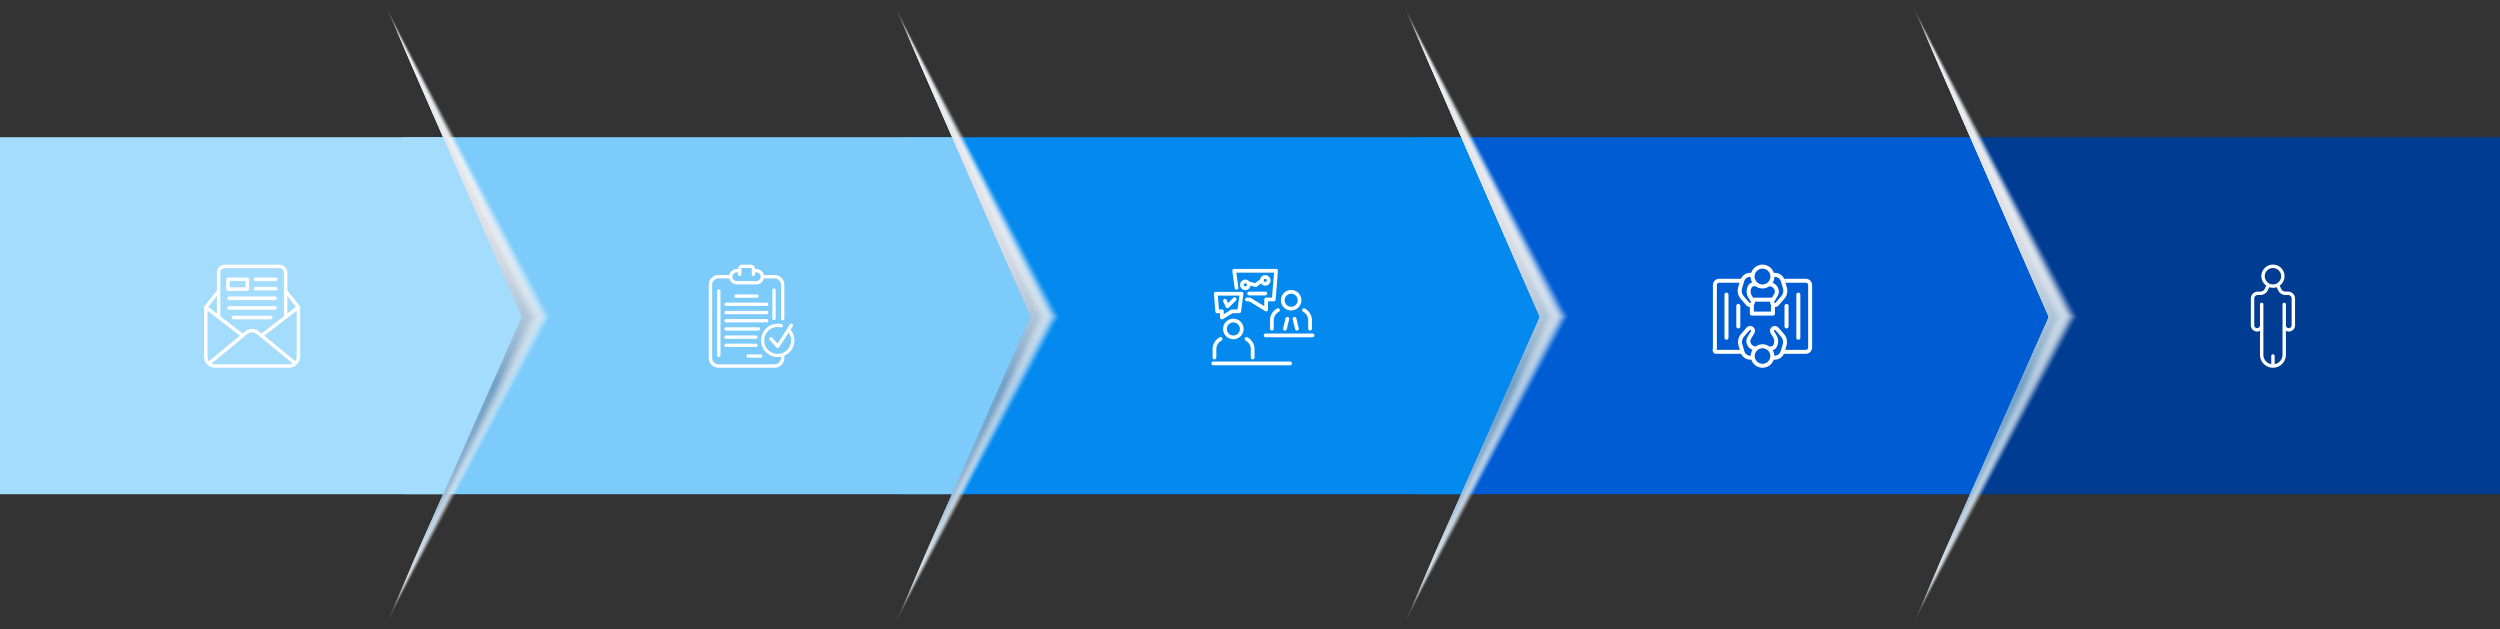 <svg xmlns="http://www.w3.org/2000/svg" xmlns:xlink="http://www.w3.org/1999/xlink" width="1164" height="292.997" viewBox="0 0 1164 292.997">
  <rect x="0" y="0" width="1164" height="292.997" fill="#333333" stroke="none"/>
  <defs>
    <style>
      .cls-1 {
        fill: #003d92;
      }

      .cls-2 {
        fill: #005cd3;
      }

      .cls-3 {
        fill: #048aef;
      }

      .cls-4 {
        fill: #7ccbfa;
      }

      .cls-18, .cls-5 {
        fill: #fff;
      }

      .cls-5 {
        opacity: 0;
      }

      .cls-10, .cls-11, .cls-12, .cls-13, .cls-14, .cls-15, .cls-16, .cls-5, .cls-6, .cls-7, .cls-8, .cls-9 {
        mix-blend-mode: multiply;
        isolation: isolate;
      }

      .cls-6 {
        opacity: 0.091;
        fill: url(#linear-gradient);
      }

      .cls-7 {
        opacity: 0.182;
        fill: url(#linear-gradient-2);
      }

      .cls-8 {
        opacity: 0.273;
        fill: url(#linear-gradient-3);
      }

      .cls-9 {
        opacity: 0.364;
        fill: url(#linear-gradient-4);
      }

      .cls-10 {
        opacity: 0.455;
        fill: url(#linear-gradient-5);
      }

      .cls-11 {
        opacity: 0.545;
        fill: url(#linear-gradient-6);
      }

      .cls-12 {
        opacity: 0.636;
        fill: url(#linear-gradient-7);
      }

      .cls-13 {
        opacity: 0.727;
        fill: url(#linear-gradient-8);
      }

      .cls-14 {
        opacity: 0.818;
        fill: url(#linear-gradient-9);
      }

      .cls-15 {
        opacity: 0.909;
        fill: url(#linear-gradient-10);
      }

      .cls-16 {
        fill: url(#linear-gradient-11);
      }

      .cls-17 {
        fill: #a3dcfd;
      }
    </style>
    <linearGradient id="linear-gradient" x1="0.5" y1="-0.014" x2="0.5" y2="1.069" gradientUnits="objectBoundingBox">
      <stop offset="0" stop-color="#fdfdfe"/>
      <stop offset="0.273" stop-color="#fcfcfd"/>
      <stop offset="0.5" stop-color="#f7f9fb"/>
      <stop offset="0.614" stop-color="#f2f6fa"/>
      <stop offset="0.888" stop-color="#f8fafc"/>
      <stop offset="1" stop-color="#fdfdfe"/>
    </linearGradient>
    <linearGradient id="linear-gradient-2" x1="0.5" y1="-0.014" x2="0.5" y2="1.069" gradientUnits="objectBoundingBox">
      <stop offset="0" stop-color="#fbfcfd"/>
      <stop offset="0.273" stop-color="#f9fafb"/>
      <stop offset="0.43" stop-color="#f4f6f9"/>
      <stop offset="0.614" stop-color="#e6eef5"/>
      <stop offset="0.793" stop-color="#ecf2f7"/>
      <stop offset="1" stop-color="#fbfcfd"/>
    </linearGradient>
    <linearGradient id="linear-gradient-3" x1="0.5" y1="-0.014" x2="0.5" y2="1.069" gradientUnits="objectBoundingBox">
      <stop offset="0" stop-color="#f9fafb"/>
      <stop offset="0.273" stop-color="#f7f7f9"/>
      <stop offset="0.394" stop-color="#f2f4f7"/>
      <stop offset="0.537" stop-color="#e3ebf2"/>
      <stop offset="0.614" stop-color="#d9e5ef"/>
      <stop offset="0.75" stop-color="#dfe9f1"/>
      <stop offset="0.941" stop-color="#f1f5f8"/>
      <stop offset="1" stop-color="#f9fafb"/>
    </linearGradient>
    <linearGradient id="linear-gradient-4" x1="0.5" y1="-0.014" x2="0.5" y2="1.069" gradientUnits="objectBoundingBox">
      <stop offset="0" stop-color="#f7f8fa"/>
      <stop offset="0.273" stop-color="#f4f4f7"/>
      <stop offset="0.376" stop-color="#eff1f5"/>
      <stop offset="0.497" stop-color="#e0e8f0"/>
      <stop offset="0.614" stop-color="#ccddea"/>
      <stop offset="0.726" stop-color="#d2e1ec"/>
      <stop offset="0.883" stop-color="#e4ecf3"/>
      <stop offset="1" stop-color="#f7f8fa"/>
    </linearGradient>
    <linearGradient id="linear-gradient-5" x1="0.5" y1="-0.014" x2="0.5" y2="1.069" gradientUnits="objectBoundingBox">
      <stop offset="0" stop-color="#f5f7f9"/>
      <stop offset="0.273" stop-color="#f1f2f5"/>
      <stop offset="0.363" stop-color="#eceff3"/>
      <stop offset="0.47" stop-color="#dde6ee"/>
      <stop offset="0.585" stop-color="#c6d8e7"/>
      <stop offset="0.614" stop-color="#bfd4e5"/>
      <stop offset="0.71" stop-color="#c5d8e7"/>
      <stop offset="0.846" stop-color="#d7e4ee"/>
      <stop offset="1" stop-color="#f5f7f9"/>
    </linearGradient>
    <linearGradient id="linear-gradient-6" x1="0.5" y1="-0.014" x2="0.5" y2="1.069" gradientUnits="objectBoundingBox">
      <stop offset="0" stop-color="#f4f5f8"/>
      <stop offset="0.273" stop-color="#eeeff2"/>
      <stop offset="0.355" stop-color="#e9ecf0"/>
      <stop offset="0.452" stop-color="#dae3ec"/>
      <stop offset="0.557" stop-color="#c3d5e4"/>
      <stop offset="0.614" stop-color="#b3cce0"/>
      <stop offset="0.699" stop-color="#b9d0e2"/>
      <stop offset="0.819" stop-color="#cbdbe9"/>
      <stop offset="0.96" stop-color="#e9eef4"/>
      <stop offset="1" stop-color="#f4f5f8"/>
    </linearGradient>
    <linearGradient id="linear-gradient-7" x1="0.5" y1="-0.014" x2="0.5" y2="1.069" gradientUnits="objectBoundingBox">
      <stop offset="0" stop-color="#f2f4f7"/>
      <stop offset="0.273" stop-color="#ebedf0"/>
      <stop offset="0.348" stop-color="#e6e9ee"/>
      <stop offset="0.437" stop-color="#d7e1ea"/>
      <stop offset="0.533" stop-color="#c0d2e2"/>
      <stop offset="0.614" stop-color="#a6c3db"/>
      <stop offset="0.691" stop-color="#acc7dd"/>
      <stop offset="0.799" stop-color="#bed3e4"/>
      <stop offset="0.926" stop-color="#dce6ef"/>
      <stop offset="1" stop-color="#f2f4f7"/>
    </linearGradient>
    <linearGradient id="linear-gradient-8" x1="0.5" y1="-0.014" x2="0.5" y2="1.069" gradientUnits="objectBoundingBox">
      <stop offset="0" stop-color="#f0f2f6"/>
      <stop offset="0.273" stop-color="#e8eaee"/>
      <stop offset="0.343" stop-color="#e3e7ec"/>
      <stop offset="0.425" stop-color="#d4dee8"/>
      <stop offset="0.514" stop-color="#bcd0e0"/>
      <stop offset="0.606" stop-color="#9bbcd6"/>
      <stop offset="0.614" stop-color="#99bbd6"/>
      <stop offset="0.684" stop-color="#9fbfd8"/>
      <stop offset="0.783" stop-color="#b1cadf"/>
      <stop offset="0.899" stop-color="#cfddea"/>
      <stop offset="1" stop-color="#f0f2f6"/>
    </linearGradient>
    <linearGradient id="linear-gradient-9" x1="0.5" y1="-0.014" x2="0.5" y2="1.069" gradientUnits="objectBoundingBox">
      <stop offset="0" stop-color="#eef0f4"/>
      <stop offset="0.273" stop-color="#e6e7ec"/>
      <stop offset="0.338" stop-color="#e1e4ea"/>
      <stop offset="0.414" stop-color="#d2dbe5"/>
      <stop offset="0.496" stop-color="#bacdde"/>
      <stop offset="0.582" stop-color="#99bad4"/>
      <stop offset="0.614" stop-color="#8cb2d0"/>
      <stop offset="0.679" stop-color="#92b6d2"/>
      <stop offset="0.77" stop-color="#a4c1d9"/>
      <stop offset="0.878" stop-color="#c3d4e4"/>
      <stop offset="0.997" stop-color="#eceff3"/>
      <stop offset="1" stop-color="#eef0f4"/>
    </linearGradient>
    <linearGradient id="linear-gradient-10" x1="0.5" y1="-0.014" x2="0.5" y2="1.069" gradientUnits="objectBoundingBox">
      <stop offset="0" stop-color="#eceff3"/>
      <stop offset="0.273" stop-color="#e3e5ea"/>
      <stop offset="0.334" stop-color="#dee2e8"/>
      <stop offset="0.406" stop-color="#cfd9e3"/>
      <stop offset="0.484" stop-color="#b7cbdc"/>
      <stop offset="0.566" stop-color="#96b7d2"/>
      <stop offset="0.614" stop-color="#80aacb"/>
      <stop offset="0.675" stop-color="#86aecd"/>
      <stop offset="0.761" stop-color="#98b9d4"/>
      <stop offset="0.862" stop-color="#b7cddf"/>
      <stop offset="0.973" stop-color="#e0e7ee"/>
      <stop offset="1" stop-color="#eceff3"/>
    </linearGradient>
    <linearGradient id="linear-gradient-11" x1="0.5" y1="-0.014" x2="0.5" y2="1.069" gradientUnits="objectBoundingBox">
      <stop offset="0" stop-color="#eaedf2"/>
      <stop offset="0.273" stop-color="#e0e2e8"/>
      <stop offset="0.331" stop-color="#dbdfe6"/>
      <stop offset="0.399" stop-color="#ccd6e1"/>
      <stop offset="0.473" stop-color="#b4c8da"/>
      <stop offset="0.55" stop-color="#93b4d0"/>
      <stop offset="0.614" stop-color="#73a1c6"/>
      <stop offset="0.671" stop-color="#79a5c8"/>
      <stop offset="0.752" stop-color="#8bb0cf"/>
      <stop offset="0.846" stop-color="#aac4da"/>
      <stop offset="0.951" stop-color="#d3dee9"/>
      <stop offset="1" stop-color="#eaedf2"/>
    </linearGradient>
  </defs>
  <g id="그룹_237" data-name="그룹 237" transform="translate(-378 -2705.784)">
    <path id="패스_306" data-name="패스 306" class="cls-1" d="M282.166,80.042H552.511V246.28H282.166l-36.549-83.709Z" transform="translate(989.489 2689.616)"/>
    <path id="패스_307" data-name="패스 307" class="cls-2" d="M454.413,246.28H195.5V80.042H454.413l36.549,83.709Z" transform="translate(840.844 2689.616)"/>
    <path id="패스_308" data-name="패스 308" class="cls-3" d="M395.391,246.28H135.5V80.042H395.391L431.94,163.75Z" transform="translate(662.889 2689.616)"/>
    <path id="패스_309" data-name="패스 309" class="cls-4" d="M332.414,246.28H76.833V80.042H332.414l36.549,83.709Z" transform="translate(488.888 2689.616)"/>
    <g id="그룹_140" data-name="그룹 140" transform="translate(793.466 2705.848)">
      <path id="패스_323" data-name="패스 323" class="cls-5" d="M134.637,356.774l64.406-145.433L134.259,63.952l78.706,147.341Z" transform="translate(-134.259 -63.952)"/>
      <path id="패스_324" data-name="패스 324" class="cls-6" d="M135.054,352.034l63.14-142.545L134.533,64.582l76.625,144.845Z" transform="translate(-133.444 -62.086)"/>
      <path id="패스_325" data-name="패스 325" class="cls-7" d="M135.471,347.294l61.874-139.657L134.808,65.211l74.543,142.35Z" transform="translate(-132.629 -60.219)"/>
      <path id="패스_326" data-name="패스 326" class="cls-8" d="M135.889,342.555,196.5,205.785,135.083,65.84l72.462,139.854Z" transform="translate(-131.814 -58.353)"/>
      <path id="패스_327" data-name="패스 327" class="cls-9" d="M136.306,337.815l59.342-133.882L135.358,66.47l70.381,137.358Z" transform="translate(-130.999 -56.486)"/>
      <path id="패스_328" data-name="패스 328" class="cls-10" d="M136.723,333.075,194.8,202.081,135.633,67.1l68.3,134.862Z" transform="translate(-130.184 -54.62)"/>
      <path id="패스_329" data-name="패스 329" class="cls-11" d="M137.14,328.335l56.81-128.107-58.043-132.5,66.218,132.366Z" transform="translate(-129.369 -52.753)"/>
      <path id="패스_330" data-name="패스 330" class="cls-12" d="M137.557,323.6,193.1,198.377,136.182,68.358l64.137,129.87Z" transform="translate(-128.554 -50.887)"/>
      <path id="패스_331" data-name="패스 331" class="cls-13" d="M137.974,318.856l54.278-122.331-55.8-127.537,62.056,127.374Z" transform="translate(-127.739 -49.02)"/>
      <path id="패스_332" data-name="패스 332" class="cls-14" d="M138.391,314.116,191.4,194.672,136.732,69.616l59.975,124.878Z" transform="translate(-126.924 -47.153)"/>
      <path id="패스_333" data-name="패스 333" class="cls-15" d="M138.808,309.377,190.555,192.82,137.006,70.246,194.9,192.628Z" transform="translate(-126.109 -45.287)"/>
      <path id="패스_334" data-name="패스 334" class="cls-16" d="M139.225,304.637l50.481-113.669L137.281,70.875l55.812,119.887Z" transform="translate(-125.294 -43.42)"/>
    </g>
    <g id="그룹_141" data-name="그룹 141" transform="translate(1030.513 2705.848)">
      <path id="패스_335" data-name="패스 335" class="cls-5" d="M194.408,356.774l64.406-145.433L194.03,63.952l78.706,147.341Z" transform="translate(-194.03 -63.952)"/>
      <path id="패스_336" data-name="패스 336" class="cls-6" d="M194.825,352.034l63.14-142.545L194.3,64.582l76.625,144.845Z" transform="translate(-193.214 -62.086)"/>
      <path id="패스_337" data-name="패스 337" class="cls-7" d="M195.242,347.294l61.874-139.657L194.579,65.211l74.543,142.35Z" transform="translate(-192.4 -60.219)"/>
      <path id="패스_338" data-name="패스 338" class="cls-8" d="M195.659,342.555l60.608-136.77L194.854,65.84l72.462,139.854Z" transform="translate(-191.585 -58.353)"/>
      <path id="패스_339" data-name="패스 339" class="cls-9" d="M196.076,337.815l59.342-133.882L195.129,66.47l70.381,137.358Z" transform="translate(-190.77 -56.486)"/>
      <path id="패스_340" data-name="패스 340" class="cls-10" d="M196.494,333.075,254.57,202.081,195.4,67.1l68.3,134.862Z" transform="translate(-189.955 -54.62)"/>
      <path id="패스_341" data-name="패스 341" class="cls-11" d="M196.911,328.335l56.81-128.107-58.043-132.5L261.9,200.094Z" transform="translate(-189.14 -52.753)"/>
      <path id="패스_342" data-name="패스 342" class="cls-12" d="M197.328,323.6l55.544-125.219L195.953,68.358l64.137,129.87Z" transform="translate(-188.325 -50.887)"/>
      <path id="패스_343" data-name="패스 343" class="cls-13" d="M197.745,318.856l54.278-122.331-55.8-127.537,62.056,127.374Z" transform="translate(-187.51 -49.02)"/>
      <path id="패스_344" data-name="패스 344" class="cls-14" d="M198.162,314.116l53.012-119.444L196.5,69.616l59.975,124.878Z" transform="translate(-186.695 -47.153)"/>
      <path id="패스_345" data-name="패스 345" class="cls-15" d="M198.579,309.377,250.325,192.82,196.777,70.246l57.893,122.383Z" transform="translate(-185.88 -45.287)"/>
      <path id="패스_346" data-name="패스 346" class="cls-16" d="M199,304.637l50.481-113.669L197.052,70.875l55.812,119.887Z" transform="translate(-185.065 -43.42)"/>
    </g>
    <g id="그룹_142" data-name="그룹 142" transform="translate(1267.477 2705.848)">
      <path id="패스_347" data-name="패스 347" class="cls-5" d="M254.158,356.774l64.406-145.433L253.779,63.952l78.706,147.341Z" transform="translate(-253.779 -63.952)"/>
      <path id="패스_348" data-name="패스 348" class="cls-6" d="M254.575,352.034l63.14-142.545L254.054,64.582l76.625,144.845Z" transform="translate(-252.964 -62.086)"/>
      <path id="패스_349" data-name="패스 349" class="cls-7" d="M254.992,347.294l61.874-139.657L254.329,65.211l74.543,142.35Z" transform="translate(-252.15 -60.219)"/>
      <path id="패스_350" data-name="패스 350" class="cls-8" d="M255.409,342.555l60.608-136.77L254.6,65.84l72.462,139.854Z" transform="translate(-251.335 -58.353)"/>
      <path id="패스_351" data-name="패스 351" class="cls-9" d="M255.826,337.815l59.342-133.882L254.879,66.47l70.381,137.358Z" transform="translate(-250.52 -56.486)"/>
      <path id="패스_352" data-name="패스 352" class="cls-10" d="M256.244,333.075,314.32,202.081,255.153,67.1l68.3,134.862Z" transform="translate(-249.705 -54.62)"/>
      <path id="패스_353" data-name="패스 353" class="cls-11" d="M256.661,328.335l56.81-128.107-58.043-132.5,66.218,132.366Z" transform="translate(-248.89 -52.753)"/>
      <path id="패스_354" data-name="패스 354" class="cls-12" d="M257.078,323.6l55.544-125.219L255.7,68.358l64.137,129.87Z" transform="translate(-248.075 -50.887)"/>
      <path id="패스_355" data-name="패스 355" class="cls-13" d="M257.495,318.856l54.278-122.331-55.8-127.537,62.056,127.374Z" transform="translate(-247.26 -49.02)"/>
      <path id="패스_356" data-name="패스 356" class="cls-14" d="M257.912,314.116l53.013-119.444L256.253,69.616l59.975,124.878Z" transform="translate(-246.445 -47.153)"/>
      <path id="패스_357" data-name="패스 357" class="cls-15" d="M258.329,309.377,310.076,192.82,256.527,70.246l57.893,122.383Z" transform="translate(-245.63 -45.287)"/>
      <path id="패스_358" data-name="패스 358" class="cls-16" d="M258.746,304.637l50.481-113.669L256.8,70.875l55.812,119.887Z" transform="translate(-244.815 -43.42)"/>
    </g>
    <g id="그룹_139" data-name="그룹 139" transform="translate(556.424 2705.784)">
      <path id="패스_311" data-name="패스 311" class="cls-5" d="M74.952,356.933,139.358,211.5,74.489,63.936l78.79,147.517Z" transform="translate(-74.489 -63.936)"/>
      <path id="패스_312" data-name="패스 312" class="cls-6" d="M75.369,352.194l63.138-142.56L74.764,64.566l76.709,145.021Z" transform="translate(-73.674 -62.07)"/>
      <path id="패스_313" data-name="패스 313" class="cls-7" d="M75.786,347.454l61.871-139.686L75.039,65.195,149.666,207.72Z" transform="translate(-72.859 -60.203)"/>
      <path id="패스_314" data-name="패스 314" class="cls-8" d="M76.2,342.714l60.6-136.813L75.314,65.824l72.546,140.03Z" transform="translate(-72.044 -58.337)"/>
      <path id="패스_315" data-name="패스 315" class="cls-9" d="M76.62,337.975l59.335-133.94L75.588,66.454l70.465,137.534Z" transform="translate(-71.229 -56.47)"/>
      <path id="패스_316" data-name="패스 316" class="cls-10" d="M77.037,333.235l58.068-131.067L75.863,67.083l68.384,135.038Z" transform="translate(-70.414 -54.603)"/>
      <path id="패스_317" data-name="패스 317" class="cls-11" d="M77.454,328.5l56.8-128.194L76.138,67.712l66.3,132.542Z" transform="translate(-69.599 -52.737)"/>
      <path id="패스_318" data-name="패스 318" class="cls-12" d="M77.872,323.755,133.4,198.435,76.413,68.341l64.221,130.046Z" transform="translate(-68.784 -50.87)"/>
      <path id="패스_319" data-name="패스 319" class="cls-13" d="M78.289,319.016l54.265-122.447L76.687,68.971l62.14,127.55Z" transform="translate(-67.969 -49.004)"/>
      <path id="패스_320" data-name="패스 320" class="cls-14" d="M78.706,314.276l53-119.574L76.962,69.6l60.059,125.054Z" transform="translate(-67.154 -47.137)"/>
      <path id="패스_321" data-name="패스 321" class="cls-15" d="M79.123,309.536l51.73-116.7L77.237,70.229l57.978,122.559Z" transform="translate(-66.34 -45.271)"/>
      <path id="패스_322" data-name="패스 322" class="cls-16" d="M79.54,304.8,130,190.969,77.512,70.859l55.9,120.063Z" transform="translate(-65.525 -43.404)"/>
    </g>
    <path id="패스_310" data-name="패스 310" class="cls-17" d="M235.824,246.28H29.5V80.042H235.824l36.549,83.709Z" transform="translate(348.5 2689.616)"/>
    <g id="그룹_74" data-name="그룹 74" transform="translate(397.289 2424.669)">
      <path id="패스_197" data-name="패스 197" class="cls-18" d="M120.463,424.123v23.052a5.123,5.123,0,0,1-1.584,3.7v.012c-.023.035-.058.046-.081.069a5.159,5.159,0,0,1-3.491,1.376H80.867a5.161,5.161,0,0,1-5.156-5.156V424.123c0-.035.023-.069.023-.1a.8.8,0,0,1,.035-.162.868.868,0,0,1,.081-.139.235.235,0,0,1,.047-.092l5.78-7.249v-8.335a3.705,3.705,0,0,1,3.7-3.711H110.8a3.715,3.715,0,0,1,3.711,3.711v8.335l5.78,7.249c.023.023.023.058.046.092a.766.766,0,0,1,.069.139.413.413,0,0,1,.035.162A.338.338,0,0,1,120.463,424.123Zm-1.618,23.052v-21.4L103.78,437.418l14.382,11.838A3.5,3.5,0,0,0,118.844,447.175Zm-.335-23.191-4-5.017v8.116Zm-1.6,26.335-16.578-13.642a3.568,3.568,0,0,0-4.5,0L79.272,450.319a3.5,3.5,0,0,0,1.6.393h34.44A3.584,3.584,0,0,0,116.914,450.319Zm-4.023-21.988V408.042a2.092,2.092,0,0,0-2.093-2.092H85.376a2.1,2.1,0,0,0-2.092,2.092v20.289l10.393,8.035,1.145-.936a5.158,5.158,0,0,1,6.543,0l1.133.936ZM78.012,449.256l14.382-11.838L77.33,425.776v21.4A3.585,3.585,0,0,0,78.012,449.256Zm3.665-22.173v-8.116l-4.012,5.017Z" transform="translate(0 0)"/>
      <path id="패스_198" data-name="패스 198" class="cls-18" d="M167.045,424.783a.826.826,0,1,1,0,1.653h-9.422a.826.826,0,1,1,0-1.653Z" transform="translate(-57.96 -14.454)"/>
      <path id="패스_199" data-name="패스 199" class="cls-18" d="M167.045,440.4a.826.826,0,1,1,0,1.653h-9.422a.826.826,0,1,1,0-1.653Z" transform="translate(-57.96 -25.722)"/>
      <path id="패스_200" data-name="패스 200" class="cls-18" d="M134.967,456.025a.827.827,0,0,1,0,1.653H113.5a.827.827,0,0,1,0-1.653Z" transform="translate(-26.149 -36.861)"/>
      <path id="패스_201" data-name="패스 201" class="cls-18" d="M134.967,471.646a.827.827,0,0,1,0,1.653H113.5a.827.827,0,0,1,0-1.653Z" transform="translate(-26.149 -48)"/>
      <path id="패스_202" data-name="패스 202" class="cls-18" d="M139.462,487.267a.826.826,0,0,1,0,1.653H122.141a.827.827,0,0,1,0-1.653Z" transform="translate(-32.715 -59.139)"/>
      <path id="패스_203" data-name="패스 203" class="cls-18" d="M122.584,425.609v4.581a.821.821,0,0,1-.826.826h-8.985a.821.821,0,0,1-.826-.826v-4.581a.829.829,0,0,1,.826-.826h8.985A.829.829,0,0,1,122.584,425.609Zm-1.653,3.755v-2.928H113.6v2.928Z" transform="translate(-25.897 -14.454)"/>
    </g>
    <g id="그룹_160" data-name="그룹 160" transform="translate(437.36 2427.2)">
      <path id="패스_204" data-name="패스 204" class="cls-18" d="M304.489,427.493a.782.782,0,0,0,.564.237.8.8,0,0,0,.788-.789V411.185a4.572,4.572,0,0,0-4.576-4.557H296.3a3.583,3.583,0,0,0-3.494-2.791h-.586a2.055,2.055,0,0,0-2.052-2.038H286.3a2.055,2.055,0,0,0-2.052,2.038h-.586a3.589,3.589,0,0,0-3.5,2.791h-4.96a4.572,4.572,0,0,0-4.568,4.557V445.23a4.575,4.575,0,0,0,4.568,4.57h26.057a4.575,4.575,0,0,0,4.576-4.57v-1.066l-1.578.5v.571a3.007,3.007,0,0,1-3,2.992H275.208a3.01,3.01,0,0,1-3-2.992V411.185a3.01,3.01,0,0,1,3-2.992h4.96a3.467,3.467,0,0,0,.193.6,1.023,1.023,0,0,0,.055.112,2.707,2.707,0,0,0,.248.462c.046.057.09.125.136.18a3.509,3.509,0,0,0,.27.326c.057.057.114.114.18.169.1.09.2.18.305.258.068.046.136.09.215.136a2.455,2.455,0,0,0,.349.19,2.361,2.361,0,0,0,.237.114,2.631,2.631,0,0,0,.417.122,1.27,1.27,0,0,0,.215.057,3.358,3.358,0,0,0,.676.079h9.143a3.357,3.357,0,0,0,.676-.079,1.044,1.044,0,0,0,.215-.057,3.157,3.157,0,0,0,.428-.122c.068-.035.147-.068.226-.1.112-.065.237-.122.349-.2.079-.046.147-.09.215-.136a2.348,2.348,0,0,0,.3-.258,2.2,2.2,0,0,0,.183-.169,2.356,2.356,0,0,0,.27-.326c.044-.068.09-.122.134-.18a2.376,2.376,0,0,0,.248-.462.733.733,0,0,0,.057-.112,3.238,3.238,0,0,0,.191-.6h4.963a3.007,3.007,0,0,1,3,2.992v15.756A.81.81,0,0,0,304.489,427.493ZM292.808,409.42h-9.143a2.009,2.009,0,0,1,0-4.018h.586v.89a.789.789,0,0,0,1.578,0v-2.443a.478.478,0,0,1,.474-.473h3.867a.478.478,0,0,1,.474.473v2.443a.789.789,0,0,0,1.578,0v-.89h.586a2.009,2.009,0,0,1,0,4.018Z" transform="translate(0 0)"/>
      <path id="패스_205" data-name="패스 205" class="cls-18" d="M374.881,509.6a7.756,7.756,0,0,1-4.685,7.127v.048l-1.554.488v-.048a7.632,7.632,0,0,1-1.532.156,7.776,7.776,0,0,1-7.526-5.849,7.28,7.28,0,0,1-.244-1.921,7.779,7.779,0,0,1,7.771-7.771,7.646,7.646,0,0,1,1.422.134l.333.067a.775.775,0,1,1-.354,1.508,6.569,6.569,0,0,0-1.4-.153,6.253,6.253,0,1,0,5.053,2.619l-4.4,6.794a.794.794,0,0,1-.588.343h-.067a.827.827,0,0,1-.577-.244l-3.174-3.507a.763.763,0,0,1,.056-1.089.783.783,0,0,1,1.1.046l2.5,2.753,5.772-8.914a.784.784,0,0,1,1.079-.233.8.8,0,0,1,.233,1.076l-1.033,1.588A7.725,7.725,0,0,1,374.881,509.6Z" transform="translate(-64.356 -72.535)"/>
      <path id="패스_206" data-name="패스 206" class="cls-18" d="M381,443.119v13.144a.777.777,0,1,1-1.554,0V443.119a.777.777,0,1,1,1.554,0Z" transform="translate(-79.194 -29.446)"/>
      <path id="패스_207" data-name="패스 207" class="cls-18" d="M316.782,466.793a.777.777,0,1,1,0,1.554H297.9a.777.777,0,1,1,0-1.554Z" transform="translate(-19.172 -47.305)"/>
      <path id="패스_208" data-name="패스 208" class="cls-18" d="M316.782,480.859a.777.777,0,0,1,0,1.554H297.9a.777.777,0,0,1,0-1.554Z" transform="translate(-19.172 -57.543)"/>
      <path id="패스_209" data-name="패스 209" class="cls-18" d="M316.782,494.883a.777.777,0,0,1,0,1.554H297.9a.777.777,0,0,1,0-1.554Z" transform="translate(-19.172 -67.75)"/>
      <path id="패스_210" data-name="패스 210" class="cls-18" d="M341.692,555.078a.772.772,0,1,1,0,1.543h-5.772a.772.772,0,1,1,0-1.543Z" transform="translate(-46.901 -111.496)"/>
      <path id="패스_211" data-name="패스 211" class="cls-18" d="M312.941,508.95a.777.777,0,1,1,0,1.554H297.9a.777.777,0,0,1,0-1.554Z" transform="translate(-19.206 -77.988)"/>
      <path id="패스_212" data-name="패스 212" class="cls-18" d="M312.574,537.662c0,.045.011.1.011.156a.787.787,0,0,1-.777.777H297.9a.777.777,0,1,1,0-1.554h13.909A.794.794,0,0,1,312.574,537.662Z" transform="translate(-19.214 -98.434)"/>
      <path id="패스_213" data-name="패스 213" class="cls-18" d="M324.717,452.768a.777.777,0,1,1,0,1.554h-9.691a.777.777,0,1,1,0-1.554Z" transform="translate(-31.681 -37.097)"/>
      <path id="패스_214" data-name="패스 214" class="cls-18" d="M311.808,522.974a.777.777,0,1,1,0,1.554H297.9a.777.777,0,1,1,0-1.554Z" transform="translate(-19.214 -88.196)"/>
      <path id="패스_215" data-name="패스 215" class="cls-18" d="M286.72,468.529v4.54a.777.777,0,1,1-1.554,0v-29.95a.777.777,0,1,1,1.554,0Z" transform="translate(-10.628 -29.009)"/>
    </g>
    <g id="그룹_161" data-name="그룹 161" transform="translate(485.651 2408.814)">
      <path id="패스_216" data-name="패스 216" class="cls-18" d="M562.071,525.52a.869.869,0,1,1,0,1.738H540.217a.869.869,0,1,1,0-1.738h21.853Z" transform="translate(-58.595 -73.263)"/>
      <path id="패스_217" data-name="패스 217" class="cls-18" d="M605.981,490.587v3.869a.869.869,0,1,1-1.738,0v-3.869a4.554,4.554,0,0,0-2.385-4,.869.869,0,0,1-.358-1.179,1.607,1.607,0,0,1,.14-.2.871.871,0,0,1,1.04-.148A6.287,6.287,0,0,1,605.981,490.587Z" transform="translate(-102.793 -44.447)"/>
      <path id="패스_218" data-name="패스 218" class="cls-18" d="M571.9,455.791a4.767,4.767,0,1,1-4.778,4.778A4.779,4.779,0,0,1,571.9,455.791Zm3.04,4.778a3.04,3.04,0,1,0-3.04,3.04A3.042,3.042,0,0,0,574.937,460.569Z" transform="translate(-78.379 -23.801)"/>
      <path id="패스_219" data-name="패스 219" class="cls-18" d="M589.26,504.137a.869.869,0,0,1-.646,1.048.787.787,0,0,1-.2.026.875.875,0,0,1-.847-.673l-1.109-4.638a.874.874,0,0,1,.646-1.057.883.883,0,0,1,1.048.646Z" transform="translate(-92.218 -54.304)"/>
      <path id="패스_220" data-name="패스 220" class="cls-18" d="M493,570.356a.869.869,0,1,1,0,1.738H457.222a.869.869,0,1,1,0-1.738H493Z" transform="translate(0 -105.052)"/>
      <path id="패스_221" data-name="패스 221" class="cls-18" d="M573.314,498.844a.888.888,0,0,1,.646,1.057l-1.118,4.638a.867.867,0,1,1-1.686-.4l1.109-4.647A.879.879,0,0,1,573.314,498.844Z" transform="translate(-81.372 -54.304)"/>
      <path id="패스_222" data-name="패스 222" class="cls-18" d="M554.6,485.4a.877.877,0,0,1-.349,1.179,4.545,4.545,0,0,0-2.393,4v3.869a.869.869,0,1,1-1.738,0v-3.869a6.288,6.288,0,0,1,3.3-5.529.816.816,0,0,1,.419-.114A.859.859,0,0,1,554.6,485.4Z" transform="translate(-66.464 -44.435)"/>
      <path id="패스_223" data-name="패스 223" class="cls-18" d="M510.657,422.465a.841.841,0,0,1,.227.664l-1.074,13.346a.868.868,0,0,1-.865.8h-2.681v3.782a.885.885,0,0,1-.445.76.827.827,0,0,1-.428.114.857.857,0,0,1-.454-.131l-7.424-4.525h-1.057a.876.876,0,0,1-.874-.874,1.057,1.057,0,0,1,.018-.175.872.872,0,0,1,.856-.69h1.3a.931.931,0,0,1,.454.122l6.315,3.852v-3.109a.861.861,0,0,1,.865-.865h2.752l.935-11.617H491.512l.943,6.944a.865.865,0,0,1-.742.978.488.488,0,0,1-.114.009.874.874,0,0,1-.865-.751l-1.074-7.931a.893.893,0,0,1,.2-.69.87.87,0,0,1,.655-.3h19.5A.879.879,0,0,1,510.657,422.465Z" transform="translate(-23.531)"/>
      <path id="패스_224" data-name="패스 224" class="cls-18" d="M513.826,432.2a2.447,2.447,0,0,0-2.4,1.983l-2.245,1.721-2.725-.7a2.444,2.444,0,1,0,.507,1.922l2.192.568a1,1,0,0,0,.218.026.906.906,0,0,0,.533-.175l1.922-1.476a2.453,2.453,0,1,0,2-3.869Zm-9.276,5.241a.719.719,0,0,1-.716-.716.716.716,0,0,1,1.432,0A.719.719,0,0,1,504.55,437.444Zm9.276-2.079a.712.712,0,0,1-.716-.708.72.72,0,0,1,.716-.716.712.712,0,0,1,.708.716A.7.7,0,0,1,513.826,435.365Z" transform="translate(-32.379 -7.135)"/>
      <path id="패스_225" data-name="패스 225" class="cls-18" d="M522.151,458.523a.869.869,0,0,1,0,1.738h-7.494a.869.869,0,1,1,0-1.738Z" transform="translate(-40.684 -25.763)"/>
      <path id="패스_226" data-name="패스 226" class="cls-18" d="M514.242,536.411v3.86a.869.869,0,1,1-1.738,0v-3.86a4.548,4.548,0,0,0-2.393-4.009.874.874,0,0,1-.349-1.179,1.094,1.094,0,0,1,.14-.192.872.872,0,0,1,1.039-.157A6.291,6.291,0,0,1,514.242,536.411Z" transform="translate(-37.784 -76.854)"/>
      <path id="패스_227" data-name="패스 227" class="cls-18" d="M474.069,459a.868.868,0,0,1,.2.69l-.332,2.428-.777,5.782a.875.875,0,0,1-.865.751H469.2l-4.481,2.743a.932.932,0,0,1-.454.122.827.827,0,0,1-.428-.114.86.86,0,0,1-.445-.751v-2h-1.31a.875.875,0,0,1-.874-.795l-.655-8.211a.853.853,0,0,1,.227-.664.879.879,0,0,1,.638-.279h11.992A.9.9,0,0,1,474.069,459Zm-2.533,7.913.882-6.472H462.365l.515,6.472h1.389a.869.869,0,0,1,.865.874v1.31l3.372-2.053a.857.857,0,0,1,.454-.131Z" transform="translate(-2.994 -25.85)"/>
      <path id="패스_228" data-name="패스 228" class="cls-18" d="M480.16,501.6a4.772,4.772,0,0,1,3.04,8.455,4.714,4.714,0,0,1-3.04,1.1,4.782,4.782,0,0,1-3.965-2.114,4.728,4.728,0,0,1-.812-2.664A4.779,4.779,0,0,1,480.16,501.6Zm3.04,4.778a3.04,3.04,0,1,0-3.04,3.04A3.041,3.041,0,0,0,483.2,506.377Z" transform="translate(-13.557 -56.245)"/>
      <path id="패스_229" data-name="패스 229" class="cls-18" d="M481.362,467.725a.886.886,0,0,1,0,1.232l-3.337,3.328a.868.868,0,0,1-.611.262.943.943,0,0,1-.157-.018.85.85,0,0,1-.638-.5l-1.162-2.568a.868.868,0,1,1,1.581-.716l.646,1.424,2.446-2.446A.87.87,0,0,1,481.362,467.725Z" transform="translate(-13.554 -32.093)"/>
      <path id="패스_230" data-name="패스 230" class="cls-18" d="M462.863,531.225a.874.874,0,0,1-.349,1.179,4.548,4.548,0,0,0-2.393,4.009v3.86a.869.869,0,1,1-1.738,0v-3.86a6.291,6.291,0,0,1,3.3-5.538.87.87,0,0,1,1.179.349Z" transform="translate(-1.448 -76.856)"/>
    </g>
    <g id="그룹_162" data-name="그룹 162" transform="translate(516.269 2402.669)">
      <path id="패스_231" data-name="패스 231" class="cls-18" d="M698.7,434.774l-.6,2.024a5.79,5.79,0,0,0,1.162,5.454l1.2,1.4,1.387,1.612a2.275,2.275,0,0,0,1.659.787v3.065a.932.932,0,0,0,.928.937h9.831a.932.932,0,0,0,.928-.937v-3.055h.038a2.274,2.274,0,0,0,1.724-.8l1.35-1.565,1.237-1.443a5.791,5.791,0,0,0,1.162-5.454l-.6-2.024-.618-1.865a4.815,4.815,0,0,0-4.33-2.755h-.487a5.539,5.539,0,0,0-10.533,0h-.487a4.824,4.824,0,0,0-4.3,2.7c.032-.046.06-.094.093-.139-.034.045-.061.093-.093.139-.01.02-.021.039-.031.06h-.009a11.548,11.548,0,0,0-.972,1.865Zm14.628,13.411h-7.956s0-3.008.028-3.046a2.274,2.274,0,0,0,.291-.534.583.583,0,0,1,.047-.113,2.7,2.7,0,0,0,.113-.562v-.1a2.117,2.117,0,0,0,0-.244h7.1a2.67,2.67,0,0,0,0,.272v.065a2.39,2.39,0,0,0,.122.572c.009.028.018.066.028.094a2.522,2.522,0,0,0,.225.45Zm.853-13.513a3.5,3.5,0,0,0,.2-.366,2.22,2.22,0,0,0,.1-.216,5.52,5.52,0,0,0,.225-.59c.009-.037.019-.084.028-.131a4.553,4.553,0,0,0,.122-.516c.01-.075.019-.141.028-.206a4.373,4.373,0,0,0,.047-.5c.01-.047.01-.085.019-.131h.206a2.943,2.943,0,0,1,2.8,2.09l.965,3.224a3.936,3.936,0,0,1-.8,3.7l-2.587,3.008a.424.424,0,0,1-.328.15.464.464,0,0,1-.281-.141l-.037-.037a.484.484,0,0,1-.056-.15c0-.028-.019-.047-.019-.075a.4.4,0,0,1,.056-.225l1.556-2.624a4.1,4.1,0,0,0,.094-4.02,4.563,4.563,0,0,0-2.418-2.118C714.136,434.765,714.155,434.718,714.183,434.672ZM709.4,428.2a3.682,3.682,0,0,1,3.683,3.674,3.522,3.522,0,0,1-.094.778,1.047,1.047,0,0,1-.075.244,4.287,4.287,0,0,1-.159.487c-.047.094-.1.178-.15.272a3.31,3.31,0,0,1-.244.384c-.056.084-.131.159-.2.244-.1.112-.206.225-.319.328a3.684,3.684,0,0,1-2.446.947,3.776,3.776,0,0,1-2.764-1.274c-.066-.085-.141-.16-.2-.244a3.335,3.335,0,0,1-.244-.384c-.047-.094-.1-.178-.14-.272a3.01,3.01,0,0,1-.169-.487,1.878,1.878,0,0,1-.075-.244,3.54,3.54,0,0,1-.094-.778A3.688,3.688,0,0,1,709.4,428.2Zm-3.224,8.181a5.494,5.494,0,0,0,3.224,1.04,5.576,5.576,0,0,0,3.205-1.021,2.685,2.685,0,0,1,2.268,1.406,2.189,2.189,0,0,1-.047,2.184l-1.031,1.734h-8.79l-.6-1a3.727,3.727,0,0,1-.075-3.664,1.287,1.287,0,0,1,1.125-.675Zm-6.288.956.956-3.224a2.944,2.944,0,0,1,2.8-2.09h.216c0,.047.01.1.01.15.009.141.019.291.037.431a1.907,1.907,0,0,0,.037.225,2.781,2.781,0,0,0,.085.4l.056.225c.047.15.1.3.159.45.028.075.065.15.094.225.066.15.141.291.216.431a.275.275,0,0,0,.037.075,3.182,3.182,0,0,0-1.912,1.537,5.636,5.636,0,0,0,.122,5.5l1.125,1.893a.413.413,0,0,1-.337.628.437.437,0,0,1-.328-.15l-2.586-3.008A3.908,3.908,0,0,1,699.891,437.333Z" transform="translate(-27.047)"/>
      <path id="패스_232" data-name="패스 232" class="cls-18" d="M702.49,447.642h-10.1c.194.6.573,1.2.857,1.836h9.245a1.116,1.116,0,0,1,1.119,1.117v29.035a1.116,1.116,0,0,1-1.119,1.117h-9.572l.592-1.994a5.694,5.694,0,0,0-1.147-5.372l-1.221-1.421-1.332-1.541a2.246,2.246,0,0,0-3.635,2.612l1.11,1.865a3.665,3.665,0,0,1,.074,3.609,1.259,1.259,0,0,1-1.11.665h-.712a5.429,5.429,0,0,0-3.182-1.025,5.511,5.511,0,0,0-3.163,1.006,2.65,2.65,0,0,1-2.238-1.385,2.2,2.2,0,0,1,.046-2.15l1.535-2.584a2.228,2.228,0,0,0-.129-2.492,2.192,2.192,0,0,0-1.72-.9,2.233,2.233,0,0,0-1.785.775l-1.369,1.587-1.184,1.375a5.7,5.7,0,0,0-1.147,5.372l.592,1.994H661.02c.009-.092.018-.185.028-.268a7.539,7.539,0,0,0,.055-.849V450.6a1.116,1.116,0,0,1,1.119-1.117H671.8l.6-1.836H662.223a2.959,2.959,0,0,0-2.96,2.953v29.035c0,.24-.028.461-.046.674a2.163,2.163,0,0,0,.342,1.781,1.682,1.682,0,0,0,1.3.5h11.542a4.763,4.763,0,0,0,4.273,2.713h.481a5.47,5.47,0,0,0,10.4,0h.481a4.753,4.753,0,0,0,4.273-2.713H702.49a2.96,2.96,0,0,0,2.96-2.954V450.6A2.959,2.959,0,0,0,702.49,447.642ZM677.64,480.849l-.194.36a2.228,2.228,0,0,0-.1.213,3.94,3.94,0,0,0-.213.581.68.68,0,0,0-.037.129c-.046.166-.083.341-.12.508-.009.074-.018.138-.028.212a3.993,3.993,0,0,0-.046.48c0,.046-.009.083-.009.129h-.213a2.9,2.9,0,0,1-2.765-2.058l-.943-3.175a3.843,3.843,0,0,1,.777-3.646l2.552-2.962a.415.415,0,0,1,.324-.138.378.378,0,0,1,.314.157.421.421,0,0,1,.018.452l-1.535,2.584a4.022,4.022,0,0,0-.083,3.969,4.472,4.472,0,0,0,2.377,2.077C677.686,480.757,677.667,480.8,677.64,480.849Zm4.717,6.377a3.635,3.635,0,0,1-3.635-3.618,3.475,3.475,0,0,1,.092-.766,1.819,1.819,0,0,1,.074-.24,2.941,2.941,0,0,1,.167-.48,2.243,2.243,0,0,1,.139-.258,2.724,2.724,0,0,1,.24-.388c.055-.083.13-.157.194-.24a3.723,3.723,0,0,1,2.728-1.255,3.64,3.64,0,0,1,2.414.932c.111.1.213.212.314.323.065.083.139.157.194.24a2.724,2.724,0,0,1,.24.388c.046.083.1.166.148.258a4.2,4.2,0,0,1,.157.48,1.036,1.036,0,0,1,.074.24,3.461,3.461,0,0,1,.093.766A3.63,3.63,0,0,1,682.357,487.226Zm9.4-9L690.8,481.4a2.9,2.9,0,0,1-2.765,2.058h-.2a.714.714,0,0,1-.019-.147c-.009-.139-.018-.286-.037-.425a1.9,1.9,0,0,0-.037-.221,3.085,3.085,0,0,0-.083-.406c-.019-.064-.037-.138-.055-.2-.046-.157-.1-.314-.157-.462a1.912,1.912,0,0,0-.093-.2,3.721,3.721,0,0,0-.213-.434.271.271,0,0,0-.037-.074,3.14,3.14,0,0,0,1.887-1.514,5.5,5.5,0,0,0-.12-5.408l-1.11-1.874a.421.421,0,0,1,.019-.452.378.378,0,0,1,.314-.157.4.4,0,0,1,.324.138l2.553,2.962A3.87,3.87,0,0,1,691.753,478.228Z" transform="translate(0 -14.732)"/>
      <path id="패스_233" data-name="패스 233" class="cls-18" d="M768.875,449.507c-.287-.65-.672-1.259-.868-1.865h-.081l.618,1.865Z" transform="translate(-75.627 -14.732)"/>
      <path id="패스_234" data-name="패스 234" class="cls-18" d="M789.128,470.5v20.073a.932.932,0,1,1-1.865,0V470.5a.932.932,0,1,1,1.865,0Z" transform="translate(-89.16 -30.202)"/>
      <path id="패스_235" data-name="패스 235" class="cls-18" d="M770.832,487.578v9.54a.932.932,0,0,1-.937.928.951.951,0,0,1-.665-.272.913.913,0,0,1-.272-.656v-9.54a.913.913,0,0,1,.272-.656.951.951,0,0,1,.665-.272A.932.932,0,0,1,770.832,487.578Z" transform="translate(-76.354 -42.017)"/>
      <path id="패스_236" data-name="패스 236" class="cls-18" d="M697.087,487.578v9.54a.911.911,0,0,1-.272.656.934.934,0,0,1-1.593-.656v-9.54a.934.934,0,0,1,1.593-.656A.912.912,0,0,1,697.087,487.578Z" transform="translate(-25.07 -42.017)"/>
      <path id="패스_237" data-name="패스 237" class="cls-18" d="M678.782,470.5v20.073a.932.932,0,1,1-1.865,0V470.5a.932.932,0,1,1,1.865,0Z" transform="translate(-12.264 -30.202)"/>
    </g>
    <path id="패스_370" data-name="패스 370" class="cls-18" d="M288.374,647.541V660a2.914,2.914,0,0,1-2.915,2.915,2.848,2.848,0,0,1-1.333-.339v11.15a6.056,6.056,0,0,1-6.032,6.044h-.011a6.048,6.048,0,0,1-6.032-6.044v-11.15a2.849,2.849,0,0,1-1.333.339A2.922,2.922,0,0,1,267.8,660v-12.46a3.2,3.2,0,0,1,3.2-3.208h1.265a2.3,2.3,0,0,0,2.033-1.367l.667-1.423a5.394,5.394,0,1,1,6.247,0l.666,1.423a2.305,2.305,0,0,0,2.011,1.367h1.288A3.2,3.2,0,0,1,288.374,647.541ZM286.793,660v-12.46a1.618,1.618,0,0,0-1.615-1.627h-1.265a3.884,3.884,0,0,1-3.457-2.282l-.655-1.378a4.953,4.953,0,0,1-3.423,0l-.655,1.378a3.874,3.874,0,0,1-3.423,2.282H271a1.618,1.618,0,0,0-1.615,1.627V660a1.333,1.333,0,0,0,2.666,0v-9.715a.791.791,0,0,1,1.582,0v23.441a4.453,4.453,0,0,0,3.671,4.383V674.3a.785.785,0,1,1,1.57,0v3.807a4.453,4.453,0,0,0,3.672-4.383V650.286a.791.791,0,0,1,1.582,0V660a1.333,1.333,0,0,0,2.666,0ZM281.9,637.171a3.813,3.813,0,1,0-3.807,3.807A3.818,3.818,0,0,0,281.9,637.171Z" transform="translate(1158.197 2197.229)"/>
  </g>
</svg>
